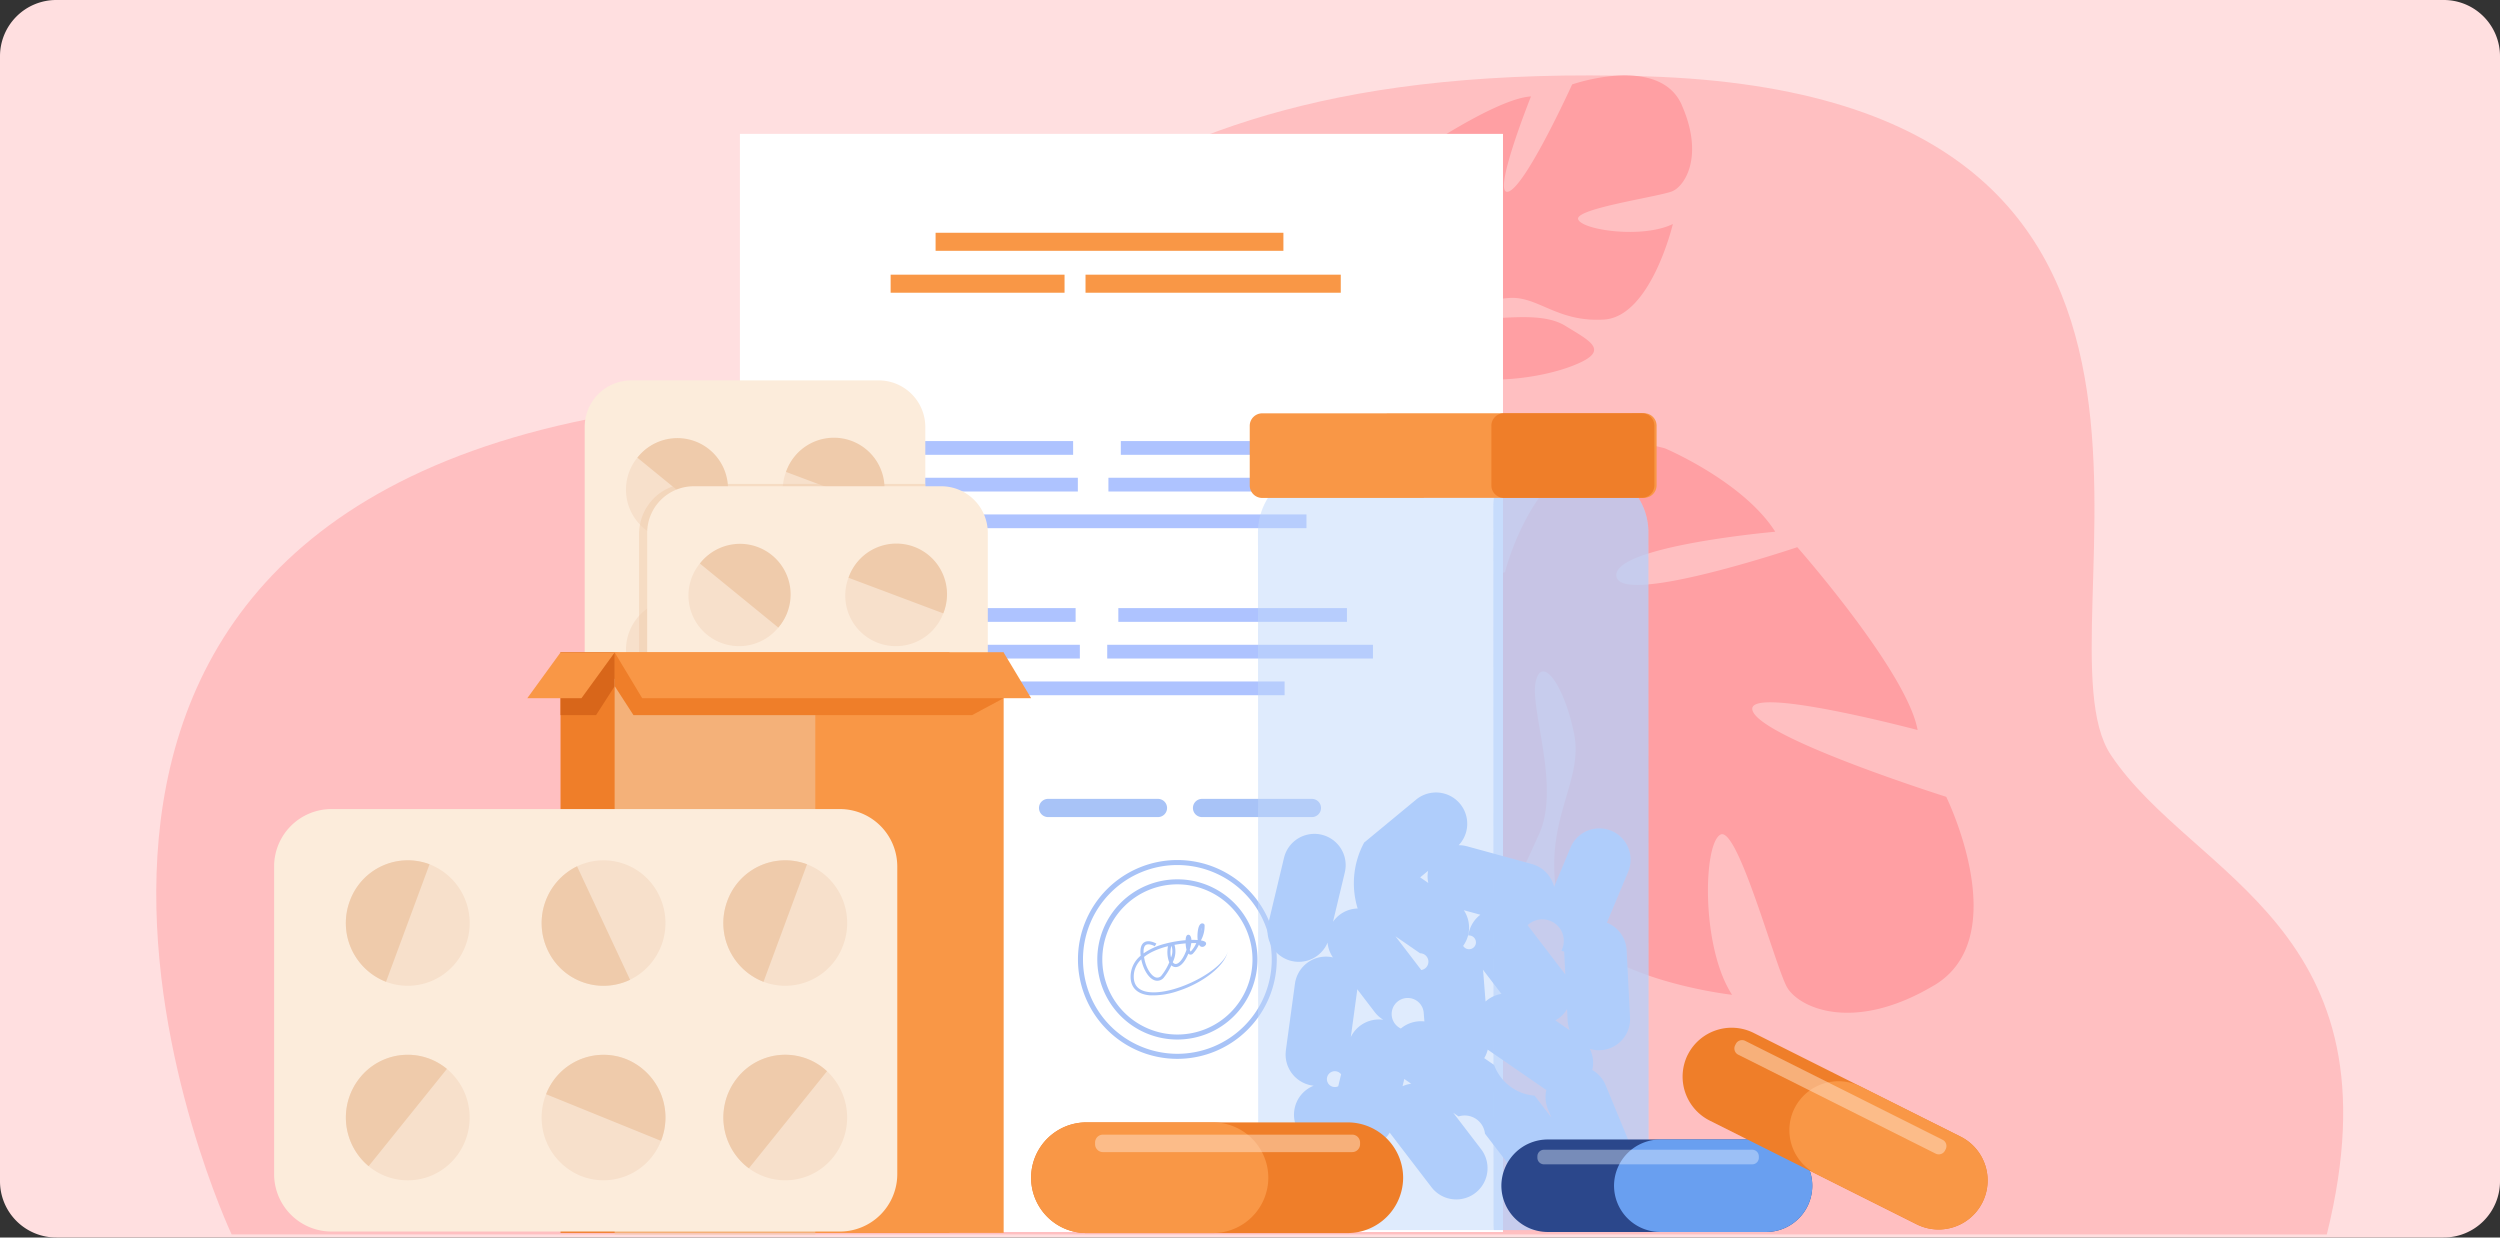 <svg xmlns="http://www.w3.org/2000/svg" xmlns:xlink="http://www.w3.org/1999/xlink" width="400" height="198" viewBox="0 0 400 198">
  <rect x="0" y="0" width="400" height="198" fill="#333333" stroke="none"/>
  <defs>
    <clipPath id="clip-path">
      <rect id="Rectángulo_41335" data-name="Rectángulo 41335" width="62.493" height="121.94" fill="none"/>
    </clipPath>
    <clipPath id="clip-path-2">
      <rect id="Rectángulo_41336" data-name="Rectángulo 41336" width="24.839" height="121.931" fill="none"/>
    </clipPath>
    <clipPath id="clip-path-3">
      <rect id="Rectángulo_41342" data-name="Rectángulo 41342" width="35.43" height="2.334" fill="none"/>
    </clipPath>
    <clipPath id="clip-path-4">
      <rect id="Rectángulo_41343" data-name="Rectángulo 41343" width="33.927" height="18.278" fill="none"/>
    </clipPath>
    <clipPath id="clip-path-5">
      <rect id="Rectángulo_41338" data-name="Rectángulo 41338" width="45.795" height="64.977" fill="none"/>
    </clipPath>
    <clipPath id="clip-path-6">
      <rect id="Rectángulo_41341" data-name="Rectángulo 41341" width="32.096" height="88.937" fill="none"/>
    </clipPath>
    <clipPath id="clip-path-7">
      <rect id="Rectángulo_41337" data-name="Rectángulo 41337" width="42.393" height="2.793" fill="none"/>
    </clipPath>
  </defs>
  <g id="Grupo_166286" data-name="Grupo 166286" transform="translate(-390 -3327)">
    <path id="Trazado_154493" data-name="Trazado 154493" d="M9,0H391a9,9,0,0,1,9,9V189a9,9,0,0,1-9,9H9a9,9,0,0,1-9-9V9A9,9,0,0,1,9,0Z" transform="translate(390 3327)" fill="#ffdfe0"/>
    <g id="Grupo_166275" data-name="Grupo 166275" transform="translate(474.646 3340.066)">
      <g id="Grupo_166276" data-name="Grupo 166276" transform="translate(-59.646 -1)">
        <g id="Grupo_166273" data-name="Grupo 166273" transform="translate(0 0)">
          <g id="Grupo_166277" data-name="Grupo 166277" transform="translate(0 0)">
            <path id="Trazado_154423" data-name="Trazado 154423" d="M12.06,442.823S-39.889,332.376,71.846,311.843c69.719-12.812,67.9-57.355,166.549-54.314,101.024,3.114,61.24,88.952,74.348,108.586s46.746,27.512,34.548,76.708Z" transform="translate(0 -257.38)" fill="#ffbfc1"/>
            <path id="Trazado_154424" data-name="Trazado 154424" d="M1040.643,4.72c-3.61-8.139-17.534-3.275-17.534-3.275s-7.441,16.365-10.218,17.155,3.63-15.234,3.63-15.234c-5.568.315-18.51,9.195-18.51,9.195s3.558,17.205.673,17.288-2.374-15.4-2.374-15.4c-5.063,2.411-9.063,9.369-9.063,9.369-4.638,11.042,9.779,16.428,9.779,16.428a28.565,28.565,0,0,1-1.547,13.464h0a20.71,20.71,0,0,0-1.161,3.7l1.447-.223q.088-.609.219-1.184a.008.008,0,0,1,0-.007l0-.017c.065-.239.158-.579.276-.994v0s0,0,0,0c.309-.934.509-1.619.627-2.11a.013.013,0,0,0,0,0c.906-2.921,2.269-6.756,3.427-7.695a2.839,2.839,0,0,1-.412-.616l.412.616c3.3,4.927,15.819,3.9,22.5,1.422s3.375-3.962-.829-6.549-11.861-.553-14.352-1.437.68-2.641,5.335-3,7.665,3.891,15.207,3.453,11.049-15.291,11.049-15.291c-4.886,2.384-14.525.971-15.151-.744s13.026-3.639,15.068-4.5,5.1-5.678,1.493-13.818" transform="translate(-796.565 -0.003)" fill="#ff9fa3"/>
            <path id="Trazado_154425" data-name="Trazado 154425" d="M1058.335,540.033c12.952-7.736,1.924-30.161,1.924-30.161s-29.046-9.17-30.943-13.679,26.365,2.991,26.365,2.991c-1.668-9.3-19.249-29.254-19.249-29.254s-28.211,9.5-28.94,4.666,25.409-7.14,25.409-7.14c-5.09-8.023-17.61-13.328-17.61-13.328-19.519-5.544-25.631,19.807-25.631,19.807s-9.848,3.082-22.961.15h0a35.1,35.1,0,0,0-6.462-1.2l.671,2.389c.7.015,1.375.056,2.036.127a.014.014,0,0,1,.012,0l.029,0c.415.06,1.006.147,1.728.261h.006c1.634.328,2.828.525,3.677.623h.008c5.1.927,11.827,2.435,13.643,4.191a4.807,4.807,0,0,1,.952-.819l-.952.819c-7.613,6.551-3.328,27.4,2.209,38.138s7.354,4.866,10.845-2.732-1.495-20.062-.517-24.434,4.581.6,6.131,8.361-4.977,13.688-2.7,26.283,27.977,15.457,27.977,15.457c-5.009-7.731-4.6-24.231-1.847-25.635s8.783,21.165,10.644,24.424,10.594,7.422,23.546-.314" transform="translate(-773.863 -394.447)" fill="#ff9fa3"/>
            <path id="Trazado_154426" data-name="Trazado 154426" d="M206.786,390.669c7.254-10.465,25.508.1,25.508.1s6.062,24.983,9.751,26.838-1.012-22.372-1.012-22.372c7.736,1.936,23.535,17.88,23.535,17.88s-9.614,23.213-5.582,24.1,7.464-20.988,7.464-20.988c6.465,4.745,10.218,15.591,10.218,15.591,3.554,16.754-18.143,20.452-18.143,20.452a40.847,40.847,0,0,0-1.438,19.327h0a29.624,29.624,0,0,1,.638,5.51l-1.973-.7c.027-.586.031-1.161.009-1.722a.012.012,0,0,0,0-.01c0-.008,0-.016,0-.024-.027-.353-.067-.856-.121-1.47v0s0,0,0,0c-.183-1.394-.28-2.411-.314-3.132a.024.024,0,0,1,0-.007c-.489-4.347-1.375-10.1-2.75-11.728a4.055,4.055,0,0,0,.744-.755l-.744.755c-5.951,6.037-23.267,1.237-31.99-4.038s-3.677-6.471,2.92-8.977,16.809,2.4,20.546,1.831-.246-3.892-6.69-5.64-11.811,3.409-22.286.771-11.418-24.442-11.418-24.442c6.224,4.659,20.141,5.26,21.482,3.019s-17.321-8.605-19.959-10.359-5.645-9.345,1.609-19.809" transform="translate(-114.344 -335.897)" fill="#ff9fa3"/>
            <g id="Grupo_166285" data-name="Grupo 166285" transform="translate(93.383 9.355)">
              <rect id="Rectángulo_41321" data-name="Rectángulo 41321" width="122.095" height="175.697" fill="#fff"/>
              <rect id="Rectángulo_41322" data-name="Rectángulo 41322" width="55.652" height="2.889" transform="translate(31.311 15.821)" fill="#f99746"/>
              <rect id="Rectángulo_41323" data-name="Rectángulo 41323" width="27.826" height="2.889" transform="translate(24.118 22.527)" fill="#f99746"/>
              <rect id="Rectángulo_41324" data-name="Rectángulo 41324" width="40.84" height="2.889" transform="translate(55.3 22.527)" fill="#f99746"/>
              <rect id="Rectángulo_41325" data-name="Rectángulo 41325" width="60.042" height="2.2" transform="translate(27.111 87.614)" fill="#aec3ff"/>
              <rect id="Rectángulo_41326" data-name="Rectángulo 41326" width="42.516" height="2.2" transform="translate(58.773 81.744)" fill="#aec3ff"/>
              <rect id="Rectángulo_41327" data-name="Rectángulo 41327" width="41.417" height="2.2" transform="translate(12.976 81.744)" fill="#aec3ff"/>
              <rect id="Rectángulo_41328" data-name="Rectángulo 41328" width="36.576" height="2.2" transform="translate(60.55 75.875)" fill="#aec3ff"/>
              <rect id="Rectángulo_41329" data-name="Rectángulo 41329" width="36.576" height="2.2" transform="translate(17.139 75.875)" fill="#aec3ff"/>
              <path id="Trazado_154427" data-name="Trazado 154427" d="M870.659,730.9H853a1.457,1.457,0,0,1,0-2.913h17.655a1.457,1.457,0,0,1,0,2.913" transform="translate(-803.727 -621.587)" fill="#a8c3f7"/>
              <path id="Trazado_154428" data-name="Trazado 154428" d="M998.621,730.9H980.966a1.457,1.457,0,0,1,0-2.913h17.655a1.457,1.457,0,0,1,0,2.913" transform="translate(-907.06 -621.587)" fill="#a8c3f7"/>
              <path id="Trazado_154429" data-name="Trazado 154429" d="M900.033,810.627a15.905,15.905,0,1,1,15.905-15.905,15.923,15.923,0,0,1-15.905,15.905m0-31.009a15.1,15.1,0,1,0,15.1,15.1,15.121,15.121,0,0,0-15.1-15.1" transform="translate(-830.037 -662.632)" fill="#a8c3f7"/>
              <path id="Trazado_154430" data-name="Trazado 154430" d="M913,820.5a12.816,12.816,0,1,1,12.816-12.816A12.831,12.831,0,0,1,913,820.5m0-24.83a12.014,12.014,0,1,0,12.014,12.014A12.028,12.028,0,0,0,913,795.67" transform="translate(-842.999 -675.596)" fill="#a8c3f7"/>
              <path id="Trazado_154431" data-name="Trazado 154431" d="M935.533,842.289a12.353,12.353,0,0,1-4.566.715c-1.947-.162-3.043-1.182-3.086-2.872a4.334,4.334,0,0,1,1.613-3.468c-.011-.092-.019-.183-.026-.275-.072-.945.13-1.573.6-1.867.76-.474,1.889.174,1.937.2l-.253.432c-.253-.147-1-.471-1.421-.21-.358.225-.4.843-.37,1.346a10.625,10.625,0,0,1,3.461-1.549,18.557,18.557,0,0,1,3.261-.557c.005-.118.015-.223.028-.309.034-.232.115-.5.343-.558a.377.377,0,0,1,.4.211,1.2,1.2,0,0,1,.153.607c.362-.008.7,0,1,.02l.008-.019a5.729,5.729,0,0,1,.077-1.741c.127-.579.334-.872.625-.9a.382.382,0,0,1,.4.245,4.682,4.682,0,0,1-.585,2.47v.006c.414.07.7.185.785.345a.373.373,0,0,1-.1.469.59.59,0,0,1-.731.157.716.716,0,0,1-.268-.307,5.231,5.231,0,0,1-.985,1.467.492.492,0,0,1-.582.085.543.543,0,0,1-.127-.1,6.8,6.8,0,0,1-.381.788c-.523.918-1.112,1.391-1.7,1.362a.961.961,0,0,1-.638-.283,9.243,9.243,0,0,1-1.147,1.886,1.342,1.342,0,0,1-1.494.53c-.97-.3-1.847-1.706-2.176-3.368a3.749,3.749,0,0,0-1.2,2.871c.037,1.442.921,2.244,2.628,2.387,4.307.359,11.859-3.646,12.432-6.593-.466,2.4-4.049,5.126-7.907,6.376m-5.509-5.425c.262,1.754,1.14,3.042,1.885,3.275a.852.852,0,0,0,.956-.367,8.609,8.609,0,0,0,1.2-2.058,3.052,3.052,0,0,1-.208-.652,4.7,4.7,0,0,1,0-1.916,12.657,12.657,0,0,0-2.358.821,7.74,7.74,0,0,0-1.482.9m4.6.82a.574.574,0,0,0,.44.3c.379.016.834-.388,1.247-1.11a6.6,6.6,0,0,0,.516-1.165,4.921,4.921,0,0,1-.141-1.016c-.554.044-1.158.119-1.781.232a3.762,3.762,0,0,1-.281,2.76m2.724-1.967c.078.235.148.281.148.281a4.685,4.685,0,0,0,.889-1.352c-.237-.009-.5-.01-.8,0a6.087,6.087,0,0,1-.241,1.074m-2.935-.642a3.822,3.822,0,0,0-.064,1.87,2.461,2.461,0,0,0,.064-1.87m4.922-.319h0m-.074-2.566a3.073,3.073,0,0,0-.119.523,3.912,3.912,0,0,0,.119-.523" transform="translate(-865.368 -705.172)" fill="#a8c3f7"/>
              <rect id="Rectángulo_41330" data-name="Rectángulo 41330" width="67.043" height="2.2" transform="translate(23.611 60.889)" fill="#aec3ff"/>
              <rect id="Rectángulo_41331" data-name="Rectángulo 41331" width="47.473" height="2.2" transform="translate(58.965 55.02)" fill="#aec3ff"/>
              <rect id="Rectángulo_41332" data-name="Rectángulo 41332" width="46.246" height="2.2" transform="translate(7.827 55.02)" fill="#aec3ff"/>
              <rect id="Rectángulo_41333" data-name="Rectángulo 41333" width="40.84" height="2.2" transform="translate(60.948 49.15)" fill="#aec3ff"/>
              <rect id="Rectángulo_41334" data-name="Rectángulo 41334" width="40.84" height="2.2" transform="translate(12.476 49.15)" fill="#aec3ff"/>
            </g>
            <g id="Grupo_166284" data-name="Grupo 166284" transform="translate(174.955 54.05)">
              <g id="Grupo_166253" data-name="Grupo 166253" transform="translate(1.324 8.761)" opacity="0.5">
                <g id="Grupo_166252" data-name="Grupo 166252">
                  <g id="Grupo_166251" data-name="Grupo 166251" clip-path="url(#clip-path)">
                    <path id="Trazado_154432" data-name="Trazado 154432" d="M1077.025,1073.863l27.45-.008,14.519,0a10.279,10.279,0,0,0,10.243-10.253l-.032-101.432a10.272,10.272,0,0,0-10.248-10.243l-12.877,0-29.093.008a10.275,10.275,0,0,0-10.243,10.25l.029,101.433a10.28,10.28,0,0,0,10.251,10.245" transform="translate(-1066.746 -951.923)" fill="#c0d8fb"/>
                  </g>
                </g>
              </g>
              <path id="Trazado_154433" data-name="Trazado 154433" d="M1078.911,1193.934l.728-5.338.729-5.341a5.018,5.018,0,0,1,5.632-4.28c.151.021.3.05.444.084a4.955,4.955,0,0,1-.86-2.364,5,5,0,0,1-9.477-3.085l1.254-5.24,1.254-5.242a5,5,0,1,1,9.729,2.328l-1.89,7.9a4.951,4.951,0,0,1,3.946-2.124,13.7,13.7,0,0,1,1.039-10.55l8.307-6.866a5,5,0,0,1,6.817,7.291,4.929,4.929,0,0,1,1.332.172l5.2,1.422h0l5.2,1.422a5.011,5.011,0,0,1,3.535,3.645l.546-1.307,2.077-4.972a5,5,0,1,1,9.231,3.856l-2.077,4.972-1.331,3.186a5.013,5.013,0,0,1,3.16,4.393l.272,5.381.272,5.383a4.984,4.984,0,0,1-6.431,5.037,5.044,5.044,0,0,1,.4,3.38,4.971,4.971,0,0,1,2.121,2.409l2.058,4.979,2.059,4.982a18.11,18.11,0,0,0-9.854,7.3,5.015,5.015,0,0,1-7.012-.931l-3.275-4.279-3.276-4.279a3.264,3.264,0,0,0-4.224-2.757l-.858-.592,1.188,1.553,3.275,4.278a5,5,0,0,1-7.944,6.081l-3.275-4.279-3.276-4.28c-.042-.055-.077-.113-.117-.17a4.966,4.966,0,0,1-.959,1.128l1.166,1.524a5,5,0,1,1-7.944,6.081l-6.551-8.559a4.984,4.984,0,0,1,2.127-7.684c-.061-.006-.121-.007-.182-.015a5.015,5.015,0,0,1-4.28-5.632m45.076-4.773-.093-1.836a4.791,4.791,0,0,1-1.863,1.808l2.292,1.58a4.951,4.951,0,0,1-.336-1.553m-33.707-4.553-.979,7.179a5.016,5.016,0,0,1,5.193-2.752,4.937,4.937,0,0,1-1.362-1.219l-2.812-3.673c-.006.155-.018.309-.039.465m11.377-19.4-1.26,1.042,1.3.9a4.946,4.946,0,0,1-.037-1.937m-1.087,15.863a1.348,1.348,0,0,0-.19-2.68l-3.942-2.719Zm-3.272,9.36a5.038,5.038,0,0,1,3.771-1.137l-.107-1.347a2.568,2.568,0,1,0-3.664,2.484m10.077-18.931a5.013,5.013,0,0,1-.038,5.614c-.021.032-.047.059-.069.09a1.1,1.1,0,1,0,.831-1.655,4.985,4.985,0,0,1,1.911-3.314l.015-.01Zm4.979,12.027-1.929-2.52c.028.155.05.313.063.474l.365,4.627a5.009,5.009,0,0,1,2.541-1.223Zm9.032,21.142-.566-1.37a4.963,4.963,0,0,1-.24-3.043c-.115-.066-.229-.133-.34-.209l-8.872-6.119c-.057-.04-.108-.085-.163-.126a5,5,0,0,1-.564,1.369l1.58,1.089a7.558,7.558,0,0,0,6.489,4.912Zm-23.536-6.167-.277,1.158a4.948,4.948,0,0,1,1.386-.393Zm-10.566,1.168.386-1.611.073-.306a1.268,1.268,0,1,0-.459,1.918m30.3-25.77,2.715,3.546,3.274,4.278c.015.02.028.041.042.06l-.171-3.392c0-.087,0-.172,0-.259-.154-.047-.307-.1-.459-.165a3.429,3.429,0,0,0-5.4-4.069" transform="translate(-1073.129 -1091.988)" fill="#afcdfb"/>
              <g id="Grupo_166256" data-name="Grupo 166256" transform="translate(38.978 8.761)" opacity="0.5">
                <g id="Grupo_166255" data-name="Grupo 166255" transform="translate(0)">
                  <g id="Grupo_166254" data-name="Grupo 166254" clip-path="url(#clip-path-2)">
                    <path id="Trazado_154434" data-name="Trazado 154434" d="M1066.82,1073.854l14.52,0a10.279,10.279,0,0,0,10.242-10.253l-.032-101.432a10.272,10.272,0,0,0-10.248-10.243l-12.877,0a12.561,12.561,0,0,0-1.681,6.336l.034,114.567q0,.518.041,1.023" transform="translate(-1066.745 -951.923)" fill="#afcdfb"/>
                  </g>
                </g>
              </g>
              <path id="Trazado_154435" data-name="Trazado 154435" d="M1063.776,931.6l38.986-.012,22.127-.008a1.994,1.994,0,0,0,1.991-1.993l0-9.552a2,2,0,0,0-1.993-1.991l-22.1.006h0l-39.012.011a2,2,0,0,0-1.992,1.993l0,9.552a2,2,0,0,0,1.994,1.993" transform="translate(-1061.78 -918.044)" fill="#f99746"/>
              <path id="Trazado_154436" data-name="Trazado 154436" d="M1063.745,931.589l22.127-.008a1.994,1.994,0,0,0,1.991-1.993l0-9.552a2,2,0,0,0-1.993-1.991l-22.1.006h0a2,2,0,0,0-1.987,1.993l0,9.552a2,2,0,0,0,1.962,1.993" transform="translate(-1023.118 -918.044)" fill="#ef7e29"/>
              <path id="Trazado_154485" data-name="Trazado 154485" d="M965.474,1374.75a7.425,7.425,0,0,0,7.4,7.4h34.945a7.4,7.4,0,0,0,0-14.8H972.874a7.422,7.422,0,0,0-7.4,7.4" transform="translate(-925.209 -1251.148)" fill="#2b478b"/>
              <path id="Trazado_154486" data-name="Trazado 154486" d="M965.474,1374.75a7.421,7.421,0,0,0,7.4,7.4h16.92a7.4,7.4,0,0,0,0-14.8h-16.92a7.42,7.42,0,0,0-7.4,7.4" transform="translate(-907.183 -1251.148)" fill="#699ff0"/>
              <g id="Grupo_166268" data-name="Grupo 166268" transform="translate(46.023 117.844)" opacity="0.4">
                <g id="Grupo_166267" data-name="Grupo 166267">
                  <g id="Grupo_166266" data-name="Grupo 166266" clip-path="url(#clip-path-3)">
                    <path id="Trazado_154487" data-name="Trazado 154487" d="M999.6,1376.029h33.332a1.052,1.052,0,0,0,1.049-1.049v-.236a1.052,1.052,0,0,0-1.049-1.048H999.6a1.052,1.052,0,0,0-1.049,1.048v.236a1.052,1.052,0,0,0,1.049,1.049" transform="translate(-998.547 -1373.696)" fill="#e9f3fe"/>
                  </g>
                </g>
              </g>
              <path id="Trazado_154488" data-name="Trazado 154488" d="M857.844,1302.522a7.873,7.873,0,0,0,3.5,10.529l33.122,16.6a7.844,7.844,0,0,0,7.029-14.026l-33.121-16.6a7.869,7.869,0,0,0-10.528,3.5" transform="translate(-787.76 -1199.881)" fill="#ef7e29"/>
              <path id="Trazado_154489" data-name="Trazado 154489" d="M857.844,1335.626a7.867,7.867,0,0,0,3.5,10.528l16.037,8.037a7.844,7.844,0,0,0,7.029-14.026l-16.038-8.037a7.865,7.865,0,0,0-10.525,3.5" transform="translate(-770.674 -1224.422)" fill="#f99746"/>
              <g id="Grupo_166271" data-name="Grupo 166271" transform="translate(77.55 100.302)" opacity="0.5">
                <g id="Grupo_166270" data-name="Grupo 166270" transform="translate(0)">
                  <g id="Grupo_166269" data-name="Grupo 166269" clip-path="url(#clip-path-4)">
                    <path id="Trazado_154490" data-name="Trazado 154490" d="M883.073,1308.2l31.593,15.832a1.115,1.115,0,0,0,1.492-.5l.112-.224a1.115,1.115,0,0,0-.5-1.492l-31.593-15.832a1.115,1.115,0,0,0-1.492.5l-.113.225a1.115,1.115,0,0,0,.5,1.492" transform="translate(-882.46 -1305.868)" fill="#ffe2cc"/>
                  </g>
                </g>
              </g>
            </g>
            <g id="Grupo_166279" data-name="Grupo 166279" transform="translate(18.86 48.798)">
              <g id="Grupo_166281" data-name="Grupo 166281" transform="translate(49.691)">
                <path id="Trazado_154440" data-name="Trazado 154440" d="M496.923,685.291v66.662a7.46,7.46,0,0,1-7.439,7.438H449.862a7.352,7.352,0,0,1-2.986-.63,7.464,7.464,0,0,1-4.453-6.808V685.291a7.46,7.46,0,0,1,7.438-7.438h39.622a7.459,7.459,0,0,1,7.439,7.438" transform="translate(-442.424 -677.853)" fill="#fcecdb"/>
                <path id="Trazado_154441" data-name="Trazado 154441" d="M621.6,745.052a8.1,8.1,0,1,1,10.426-4.734,8.1,8.1,0,0,1-10.426,4.734" transform="translate(-584.652 -719.984)" fill="#f7e0cb"/>
                <path id="Trazado_154442" data-name="Trazado 154442" d="M634.354,740.317l-15.16-5.692a8.1,8.1,0,1,1,15.16,5.692" transform="translate(-586.981 -719.983)" fill="#efcbab"/>
                <path id="Trazado_154443" data-name="Trazado 154443" d="M481.663,743.752a8.1,8.1,0,1,1,11.393-1.152,8.1,8.1,0,0,1-11.393,1.152" transform="translate(-472.078 -719.992)" fill="#f7e0cb"/>
                <path id="Trazado_154444" data-name="Trazado 154444" d="M501.246,742.6,488.7,732.359A8.1,8.1,0,1,1,501.246,742.6" transform="translate(-480.269 -719.992)" fill="#efcbab"/>
                <path id="Trazado_154451" data-name="Trazado 154451" d="M479.26,875.028a8.1,8.1,0,1,1,4.508,10.526,8.1,8.1,0,0,1-4.508-10.526" transform="translate(-472.072 -834.934)" fill="#f7e0cb"/>
                <g id="Grupo_166262" data-name="Grupo 166262" transform="translate(8.704 16.561)" opacity="0.5">
                  <g id="Grupo_166261" data-name="Grupo 166261">
                    <g id="Grupo_166260" data-name="Grupo 166260" clip-path="url(#clip-path-5)">
                      <path id="Trazado_154453" data-name="Trazado 154453" d="M535.985,768.732V826.74a6.909,6.909,0,0,1-6.807,6.969H492.922a6.591,6.591,0,0,1-2.732-.591V776.762a8.1,8.1,0,0,1,2.494-5.858,7.88,7.88,0,0,1,1.916-1.356,7.622,7.622,0,0,1,3.433-.816Z" transform="translate(-490.19 -768.732)" fill="#efcbab"/>
                    </g>
                  </g>
                </g>
                <path id="Trazado_154454" data-name="Trazado 154454" d="M497.291,844.888V778.227a7.46,7.46,0,0,1,7.438-7.438h39.623a7.46,7.46,0,0,1,7.439,7.438v66.662a7.46,7.46,0,0,1-7.439,7.438H504.729a7.46,7.46,0,0,1-7.438-7.438" transform="translate(-487.293 -753.852)" fill="#fcecdb"/>
                <path id="Trazado_154455" data-name="Trazado 154455" d="M676.468,837.99a8.1,8.1,0,1,1,10.426-4.734,8.1,8.1,0,0,1-10.426,4.734" transform="translate(-629.522 -795.985)" fill="#f7e0cb"/>
                <path id="Trazado_154456" data-name="Trazado 154456" d="M689.223,833.256l-15.16-5.692a8.1,8.1,0,1,1,15.16,5.692" transform="translate(-631.851 -795.985)" fill="#efcbab"/>
                <path id="Trazado_154457" data-name="Trazado 154457" d="M536.531,836.69a8.1,8.1,0,1,1,11.393-1.152,8.1,8.1,0,0,1-11.393,1.152" transform="translate(-516.947 -795.994)" fill="#f7e0cb"/>
                <path id="Trazado_154458" data-name="Trazado 154458" d="M556.114,835.538,543.57,825.3a8.1,8.1,0,1,1,12.544,10.241" transform="translate(-525.138 -795.994)" fill="#efcbab"/>
              </g>
              <g id="Grupo_166283" data-name="Grupo 166283" transform="translate(40.509 43.526)">
                <g id="Grupo_166280" data-name="Grupo 166280">
                  <rect id="Rectángulo_41339" data-name="Rectángulo 41339" width="62.231" height="92.873" transform="translate(5.316 0.001)" fill="#ef7e29"/>
                  <rect id="Rectángulo_41340" data-name="Rectángulo 41340" width="62.231" height="92.873" transform="translate(13.984)" fill="#f99746"/>
                  <path id="Trazado_154467" data-name="Trazado 154467" d="M429.878,922.091l-2.982,4.638h-5.686V916.7h8.668Z" transform="translate(-415.893 -916.701)" fill="#d8661a"/>
                  <path id="Trazado_154468" data-name="Trazado 154468" d="M400.707,924.019H392.04l5.316-7.316h8.668Z" transform="translate(-392.04 -916.702)" fill="#f99746"/>
                  <g id="Grupo_166265" data-name="Grupo 166265" transform="translate(13.984 4.233)" opacity="0.5">
                    <g id="Grupo_166264" data-name="Grupo 166264">
                      <g id="Grupo_166263" data-name="Grupo 166263" clip-path="url(#clip-path-6)">
                        <path id="Trazado_154469" data-name="Trazado 154469" d="M500.873,1028.861h-32.1V939.925l32.1,3.085Z" transform="translate(-468.777 -939.924)" fill="#efcbab"/>
                      </g>
                    </g>
                  </g>
                  <path id="Trazado_154470" data-name="Trazado 154470" d="M531.008,924.016l-5.049,2.711H471.777l-3-4.638V916.7Z" transform="translate(-454.793 -916.699)" fill="#ef7e29"/>
                </g>
                <g id="Grupo_166282" data-name="Grupo 166282" transform="translate(13.983 0)">
                  <path id="Trazado_154471" data-name="Trazado 154471" d="M535.4,924.019H473.17l-4.4-7.316H531Z" transform="translate(-468.773 -916.702)" fill="#f99746"/>
                </g>
              </g>
              <g id="Grupo_166279-2" data-name="Grupo 166279" transform="translate(0 68.586)">
                <path id="Trazado_154472" data-name="Trazado 154472" d="M260.293,1121.808H178.908a9.188,9.188,0,0,1-9.161-9.161v-49.274a9.187,9.187,0,0,1,9.161-9.161h81.384a9.187,9.187,0,0,1,9.16,9.161v49.274a9.188,9.188,0,0,1-9.16,9.161" transform="translate(-169.748 -1054.212)" fill="#fcecdb"/>
                <path id="Trazado_154473" data-name="Trazado 154473" d="M251.923,1112.754a9.859,9.859,0,0,1-12.749,5.871,10.084,10.084,0,0,1-5.789-12.932,9.862,9.862,0,0,1,12.749-5.872,10.087,10.087,0,0,1,5.789,12.932" transform="translate(-221.269 -1090.985)" fill="#f7e0cb"/>
                <path id="Trazado_154474" data-name="Trazado 154474" d="M246.134,1099.823l-6.961,18.8a10.085,10.085,0,0,1-5.789-12.932,9.861,9.861,0,0,1,12.749-5.872" transform="translate(-221.269 -1090.985)" fill="#efcbab"/>
                <path id="Trazado_154475" data-name="Trazado 154475" d="M250.333,1286.338a9.8,9.8,0,0,1-13.931,1.428,10.14,10.14,0,0,1-1.408-14.13,9.807,9.807,0,0,1,13.931-1.429,10.142,10.142,0,0,1,1.409,14.13" transform="translate(-221.279 -1230.631)" fill="#f7e0cb"/>
                <path id="Trazado_154476" data-name="Trazado 154476" d="M248.924,1272.208,236.4,1287.767a10.14,10.14,0,0,1-1.409-14.13,9.807,9.807,0,0,1,13.931-1.429" transform="translate(-221.279 -1230.631)" fill="#efcbab"/>
                <path id="Trazado_154477" data-name="Trazado 154477" d="M583.347,1112.754a9.859,9.859,0,0,1-12.749,5.871,10.085,10.085,0,0,1-5.789-12.932,9.862,9.862,0,0,1,12.749-5.872,10.087,10.087,0,0,1,5.789,12.932" transform="translate(-492.297 -1090.985)" fill="#f7e0cb"/>
                <path id="Trazado_154478" data-name="Trazado 154478" d="M577.571,1099.823l-6.961,18.8a10.085,10.085,0,0,1-5.789-12.932,9.861,9.861,0,0,1,12.749-5.872" transform="translate(-492.307 -1090.985)" fill="#efcbab"/>
                <path id="Trazado_154479" data-name="Trazado 154479" d="M581.757,1286.335a9.8,9.8,0,0,1-13.487,1.772c-.151-.107-.3-.223-.444-.343a10.139,10.139,0,0,1-1.408-14.13,9.8,9.8,0,0,1,13.93-1.428c.144.121.283.241.421.369a10.144,10.144,0,0,1,.987,13.761" transform="translate(-492.307 -1230.629)" fill="#f7e0cb"/>
                <path id="Trazado_154480" data-name="Trazado 154480" d="M580.77,1272.573l-12.5,15.533c-.151-.106-.3-.222-.444-.343a10.14,10.14,0,0,1-1.408-14.13,9.8,9.8,0,0,1,13.93-1.428c.144.12.284.241.421.368" transform="translate(-492.307 -1230.628)" fill="#efcbab"/>
                <path id="Trazado_154481" data-name="Trazado 154481" d="M423.486,1104.926a10.1,10.1,0,0,1-4.707,13.376,9.84,9.84,0,0,1-13.187-4.774,10.106,10.106,0,0,1,4.706-13.376,9.842,9.842,0,0,1,13.187,4.774" transform="translate(-361.832 -1090.988)" fill="#f7e0cb"/>
                <path id="Trazado_154482" data-name="Trazado 154482" d="M410.3,1104.5l8.48,18.15a9.84,9.84,0,0,1-13.187-4.774A10.107,10.107,0,0,1,410.3,1104.5" transform="translate(-361.831 -1095.339)" fill="#efcbab"/>
                <path id="Trazado_154483" data-name="Trazado 154483" d="M410.857,1289.3a10.09,10.09,0,0,1-5.513-13.055,9.854,9.854,0,0,1,12.871-5.592,10.092,10.092,0,0,1,5.513,13.055,9.856,9.856,0,0,1-12.871,5.592" transform="translate(-361.829 -1230.618)" fill="#f7e0cb"/>
                <path id="Trazado_154484" data-name="Trazado 154484" d="M426.921,1283.705l-18.384-7.463a9.854,9.854,0,0,1,12.871-5.592,10.092,10.092,0,0,1,5.513,13.055" transform="translate(-365.022 -1230.619)" fill="#efcbab"/>
              </g>
            </g>
            <g id="Grupo_166278" data-name="Grupo 166278" transform="translate(139.98 167.518)">
              <path id="Trazado_154437" data-name="Trazado 154437" d="M1334.287,1382.8a8.886,8.886,0,0,1-8.855,8.855h-41.815a8.854,8.854,0,0,1,0-17.708h41.815a8.881,8.881,0,0,1,8.855,8.853" transform="translate(-1274.765 -1373.949)" fill="#ef7e29"/>
              <path id="Trazado_154438" data-name="Trazado 154438" d="M1312.717,1382.8a8.88,8.88,0,0,1-8.853,8.855h-20.247a8.854,8.854,0,0,1,0-17.708h20.247a8.879,8.879,0,0,1,8.853,8.853" transform="translate(-1274.765 -1373.949)" fill="#f99746"/>
              <g id="Grupo_166259" data-name="Grupo 166259" transform="translate(10.237 1.964)" opacity="0.5">
                <g id="Grupo_166258" data-name="Grupo 166258">
                  <g id="Grupo_166257" data-name="Grupo 166257" clip-path="url(#clip-path-7)">
                    <path id="Trazado_154439" data-name="Trazado 154439" d="M1345.935,1382.5H1306.05a1.259,1.259,0,0,1-1.255-1.255v-.283a1.258,1.258,0,0,1,1.255-1.255h39.885a1.258,1.258,0,0,1,1.255,1.255v.283a1.259,1.259,0,0,1-1.255,1.255" transform="translate(-1304.797 -1379.711)" fill="#ffe2cc"/>
                  </g>
                </g>
              </g>
            </g>
          </g>
        </g>
      </g>
    </g>
  </g>
</svg>

